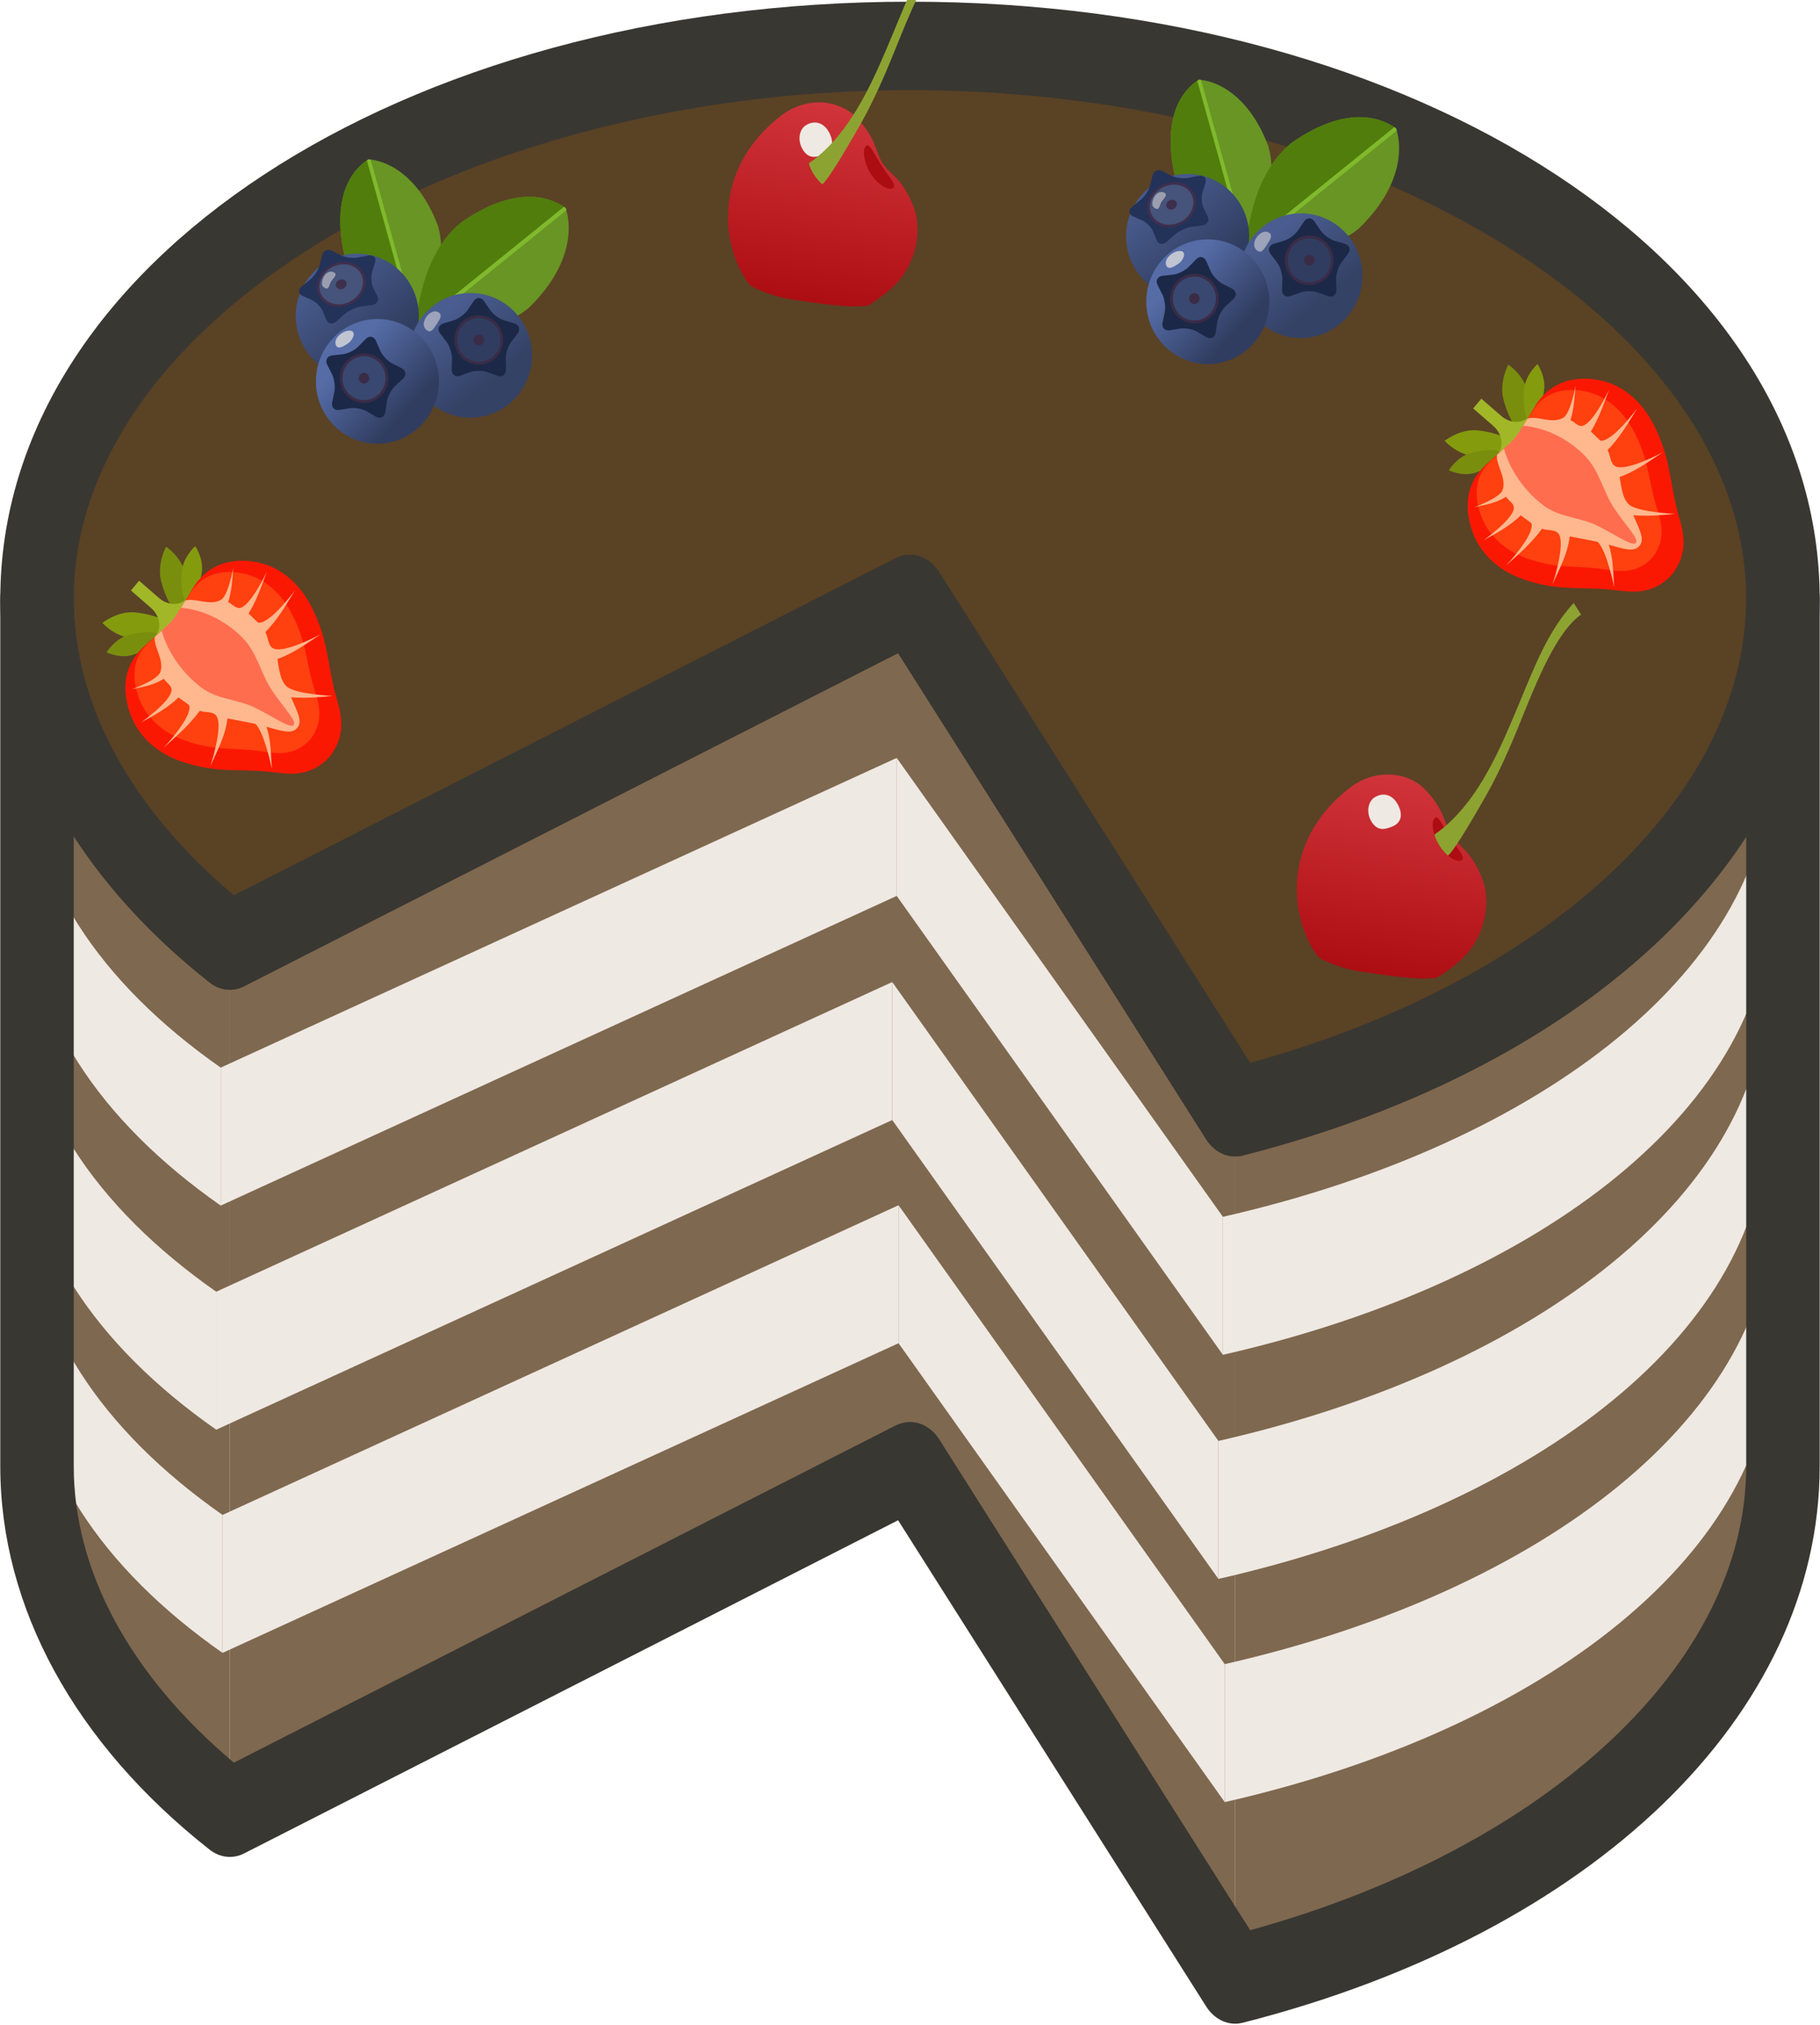 <svg width="160" height="178" viewBox="0 0 160 178" fill="none" xmlns="http://www.w3.org/2000/svg">
<g clip-path="url(#clip0_2695_3470)">
<path d="M3.257 52.649V128.871C3.257 140.407 9.612 150.991 20.201 159.322V83.103C9.612 74.773 3.257 64.178 3.257 52.649Z" fill="#7E684F"/>
<path d="M20.201 83.102V159.322L79.995 128.87V52.647L20.201 83.102Z" fill="#7E684F"/>
<path d="M61.021 138.537L79.997 128.871V52.647L61.021 62.311V138.537Z" fill="#7E684F"/>
<path d="M79.995 52.649V128.871L108.591 173.985V97.757L79.995 52.649Z" fill="#7E684F"/>
<path d="M108.591 97.757V173.985C136.807 166.799 156.741 149.313 156.741 128.871V52.647C156.743 73.094 136.807 90.578 108.591 97.757Z" fill="#7E684F"/>
<path d="M79.995 52.649V87.975L108.591 133.09V97.757L79.995 52.649Z" fill="#7E684F"/>
<path d="M3.257 52.649V87.975C3.257 99.512 9.612 110.096 20.201 118.429V83.104C9.612 74.773 3.257 64.178 3.257 52.649Z" fill="#7E684F"/>
<path d="M20.201 83.102V118.428L79.995 87.975V52.647L20.201 83.102Z" fill="#7E684F"/>
<path d="M108.591 97.757V133.091C136.807 125.901 156.741 108.418 156.741 87.973V52.645C156.743 73.094 136.807 90.578 108.591 97.757Z" fill="#7E684F"/>
<path d="M61.021 97.642L79.997 87.975V52.647L61.021 62.311V97.642Z" fill="#7E684F"/>
<path d="M79.995 4.036C37.615 4.036 3.257 25.8 3.257 52.647C3.257 64.175 9.609 74.77 20.201 83.099L79.995 52.647L108.591 97.756C136.805 90.575 156.742 73.092 156.742 52.647C156.743 25.8 122.377 4.036 79.995 4.036Z" fill="#5A4225"/>
<path d="M126.359 13.908C138.388 22.49 145.708 33.791 145.708 46.166C145.708 65.17 128.493 81.592 103.417 89.59L108.594 97.756C136.807 90.577 156.743 73.092 156.743 52.647C156.743 36.834 144.812 22.788 126.359 13.908Z" fill="#5A4225"/>
<path d="M74.761 55.313L20.2 83.103C17.082 80.651 14.381 77.979 12.047 75.167L68.965 46.168C68.965 46.168 77.314 42.267 82.557 50.356L74.761 55.313Z" fill="#5A4225"/>
<path d="M108.591 101.641C107.598 101.641 106.639 101.087 106.026 100.116L78.954 57.401L21.461 86.683C20.476 87.188 19.341 87.064 18.436 86.356C6.568 77.016 0.025 65.041 0.025 52.647C0.025 23.204 35.153 0.149 79.993 0.149C124.842 0.149 159.972 23.204 159.972 52.647C159.972 74.518 140.062 93.717 109.259 101.558C109.037 101.62 108.81 101.641 108.591 101.641ZM79.995 48.767C80.98 48.767 81.938 49.303 82.566 50.292L109.907 93.43C136.076 86.203 153.512 69.982 153.512 52.648C153.512 28.405 119.847 7.921 79.995 7.921C40.149 7.921 6.482 28.403 6.482 52.648C6.482 61.864 11.467 71.059 20.56 78.701L78.738 49.066C79.148 48.863 79.575 48.767 79.995 48.767Z" fill="#393732"/>
<path d="M2.365 66.616V78.742C2.365 89.052 8.755 98.515 19.404 105.963V93.835C8.755 86.388 2.365 76.928 2.365 66.616Z" fill="#EFE9E3"/>
<path d="M1.97 86.314V98.44C1.97 108.751 8.361 118.213 19.009 125.661V113.534C8.361 106.086 1.97 96.626 1.97 86.314Z" fill="#EFE9E3"/>
<path d="M2.526 105.932V118.058C2.526 128.368 8.917 137.831 19.565 145.279V133.151C8.917 125.703 2.526 116.244 2.526 105.932Z" fill="#EFE9E3"/>
<path d="M19.404 93.836V105.963L78.832 78.744V66.616L19.404 93.836Z" fill="#EFE9E3"/>
<path d="M19.009 113.534V125.661L78.438 98.443V86.314L19.009 113.534Z" fill="#EFE9E3"/>
<path d="M19.565 133.152V145.279L78.994 118.06V105.932L19.565 133.152Z" fill="#EFE9E3"/>
<path d="M107.507 106.95V119.079C135.757 112.654 155.715 97.023 155.715 78.747V66.616C155.715 84.896 135.755 100.525 107.507 106.95Z" fill="#EFE9E3"/>
<path d="M107.113 126.649V138.777C135.363 132.352 155.321 116.721 155.321 98.445V86.314C155.321 104.594 135.361 120.223 107.113 126.649Z" fill="#EFE9E3"/>
<path d="M107.669 146.266V158.395C135.918 151.97 155.877 136.339 155.877 118.063V105.932C155.877 124.212 135.917 139.841 107.669 146.266Z" fill="#EFE9E3"/>
<path d="M108.591 177.87C107.598 177.87 106.639 177.316 106.026 176.337L78.954 133.62L21.461 162.904C20.476 163.407 19.341 163.286 18.436 162.579C6.568 153.235 0.025 141.269 0.025 128.871V52.647C0.025 50.502 1.471 48.765 3.256 48.765C5.038 48.765 6.481 50.502 6.481 52.647C6.481 61.861 11.466 71.057 20.559 78.7L78.737 49.065C80.092 48.376 81.673 48.877 82.564 50.29L109.905 93.428C136.073 86.201 153.509 69.982 153.509 52.647C153.509 50.502 154.958 48.765 156.74 48.765C158.522 48.765 159.971 50.502 159.971 52.647V128.871C159.971 150.731 140.061 169.943 109.258 177.785C109.037 177.838 108.81 177.87 108.591 177.87ZM79.995 124.983C80.98 124.983 81.938 125.523 82.566 126.508L109.907 169.653C136.076 162.417 153.512 146.195 153.512 128.871V73.541C145.292 86.185 129.67 96.362 109.26 101.559C108.025 101.875 106.783 101.309 106.027 100.117L78.955 57.402L21.463 86.683C20.478 87.188 19.342 87.064 18.437 86.358C13.5 82.471 9.485 78.131 6.484 73.502V128.871C6.484 138.09 11.469 147.286 20.562 154.924L78.739 125.286C79.148 125.084 79.575 124.983 79.995 124.983Z" fill="#393732"/>
<path d="M78.832 66.616V78.744L107.507 119.079V106.95L78.832 66.616Z" fill="#EFE9E3"/>
<path d="M78.438 86.314V98.442L107.113 138.777V126.649L78.438 86.314Z" fill="#EFE9E3"/>
<path d="M78.994 105.932V118.06L107.669 158.395V146.266L78.994 105.932Z" fill="#EFE9E3"/>
<g clip-path="url(#clip1_2695_3470)">
<path d="M11.787 53.82C13.267 53.933 15.107 54.574 15.044 55.2C14.985 55.824 13.047 56.186 11.566 56.076C10.089 55.966 9 54.748 9 54.748C9 54.748 10.308 53.712 11.787 53.82Z" fill="#849B0E"/>
<path d="M11.21 55.838C12.354 55.484 13.924 55.418 14.052 55.893C14.183 56.366 12.823 57.207 11.68 57.558C10.533 57.911 9.37 57.337 9.37 57.337C9.37 57.337 10.064 56.192 11.21 55.838Z" fill="#7A8E0E"/>
<path d="M14.146 50.995C14.49 52.466 15.409 54.214 16 54.055C16.592 53.895 16.634 51.886 16.293 50.416C15.949 48.945 14.598 48.044 14.598 48.044C14.598 48.044 13.804 49.525 14.146 50.995Z" fill="#7A8E0E"/>
<path d="M16.006 50.091C15.846 51.303 16.034 52.889 16.515 52.944C16.995 52.999 17.59 51.5 17.747 50.288C17.906 49.079 17.163 48 17.163 48C17.163 48 16.165 48.879 16.006 50.091Z" fill="#849B0E"/>
<path d="M16.444 52.579C16.179 52.892 15.775 53.089 15.294 53.084C14.817 53.081 14.345 52.88 13.98 52.562L12.228 51.042L11.511 51.9L13.264 53.423C13.63 53.739 13.901 54.18 13.98 54.661C14.06 55.145 13.938 55.583 13.673 55.899L13.295 56.352L14.154 57.019L17.607 52.883L16.825 52.127L16.447 52.579H16.444Z" fill="#A1B728"/>
<path d="M22.107 49.334C20.153 49.105 18.179 49.633 16.899 51.782C16.478 52.489 15.565 54.04 15.186 54.493C14.808 54.948 13.451 56.114 12.837 56.653C10.963 58.283 10.718 60.226 11.298 62.285C11.978 64.689 13.852 66.231 16.003 66.948C19.078 67.971 20.779 67.551 23.623 67.829C25.068 67.968 27.181 68.519 28.999 66.475C30.688 64.32 29.818 62.279 29.448 60.852C28.726 58.036 28.862 56.253 27.377 53.324C26.339 51.277 24.547 49.621 22.11 49.34L22.107 49.334Z" fill="#FB1803"/>
<path d="M21.012 50.337C19.339 50.099 17.672 50.497 16.629 52.28C16.284 52.866 15.542 54.153 15.232 54.53C14.919 54.901 13.79 55.855 13.278 56.296C11.716 57.63 11.554 59.263 12.095 61.017C12.729 63.065 14.362 64.413 16.213 65.071C18.859 66.011 20.301 65.692 22.73 65.996C23.964 66.15 25.779 66.666 27.281 64.981C28.672 63.204 27.884 61.458 27.534 60.24C26.851 57.845 26.928 56.346 25.594 53.831C24.661 52.074 23.097 50.633 21.012 50.337Z" fill="#FF400F"/>
<path d="M28.165 55.76C28.165 55.76 25.002 57.465 24.03 56.992C23.54 56.757 23.589 55.998 23.324 55.557C24.385 54.493 25.148 53.176 25.933 51.886C25.933 51.886 23.791 54.8 22.733 54.736C22.639 54.73 22.084 54.113 21.851 53.933C22.542 52.814 22.986 51.523 23.458 50.25C23.458 50.25 22.064 53.231 21.106 53.431C20.713 53.513 20.409 53.06 20.059 52.933C20.366 51.978 20.426 50.935 20.511 49.897C20.511 49.897 20.07 52.385 19.405 52.735C18.384 53.278 17.203 52.524 16.304 52.779C15.892 53.458 15.431 54.197 15.192 54.487C14.933 54.797 14.219 55.441 13.597 55.986C13.511 56.914 14.45 57.955 14.103 59.054C13.881 59.767 11.588 60.588 11.588 60.588C12.513 60.368 13.412 60.275 14.407 59.66C14.595 59.999 15.098 60.228 15.084 60.643C15.056 61.632 12.402 63.494 12.402 63.494C13.611 62.85 14.791 62.18 15.701 61.293C15.92 61.496 16.623 61.931 16.643 62.023C16.89 63.085 14.384 65.724 14.384 65.724C15.496 64.717 16.64 63.74 17.559 62.476C18.017 62.659 18.731 62.49 19.029 62.934C19.652 63.847 18.489 67.35 18.489 67.35C19.075 66.011 19.797 64.761 19.999 63.146C20.801 63.308 22.414 63.595 22.454 63.633C23.236 64.326 23.902 67.591 23.902 67.591C23.811 66.338 23.831 65.06 23.427 63.879C24.778 64.254 25.645 64.558 26.132 63.975C26.618 63.389 26.152 62.603 25.585 61.284C26.809 61.388 28.035 61.293 29.263 61.165C29.263 61.165 26.001 61.029 25.216 60.347C24.63 59.84 24.527 58.747 24.385 57.923C25.731 57.453 26.937 56.581 28.168 55.763L28.165 55.76Z" fill="#FFB78E"/>
<path d="M14.22 55.435C14.595 56.87 15.681 58.883 17.65 60.394C19.095 61.504 20.816 61.423 22.383 62.186C24.078 63.015 25.52 64.079 25.822 63.717C26.112 63.369 24.906 62.174 23.907 60.678C22.906 59.179 22.636 57.375 21.293 56.027C19.518 54.237 17.377 53.527 15.906 53.425C15.622 53.884 15.351 54.295 15.187 54.496C15.013 54.704 14.638 55.058 14.22 55.435Z" fill="#FF6D4F"/>
</g>
<g clip-path="url(#clip2_2695_3470)">
<path d="M111.512 12.881C112.72 17.209 109.555 21.9 109.555 21.9C109.555 21.9 104.438 19.58 103.233 15.254C102.346 11.063 103.378 8.284 105.402 7C107.602 7.194 110.073 9.002 111.512 12.881Z" fill="#689524"/>
<path d="M105.35 7.034C103.363 8.33 102.352 11.098 103.23 15.254C104.358 19.296 108.896 21.585 109.487 21.869L105.35 7.034Z" fill="#517D0C"/>
<path d="M109.355 21.806C109.481 21.869 109.555 21.903 109.555 21.903C109.555 21.903 109.601 21.834 109.678 21.713L105.581 7.025C105.522 7.016 105.461 7.006 105.402 7C105.35 7.031 105.303 7.069 105.254 7.103L109.355 21.806Z" fill="#80B92D"/>
<path d="M119.438 20.101C115.612 23.193 109.549 21.934 109.549 21.934C109.549 21.934 109.694 15.667 113.523 12.575C117.353 9.873 120.581 9.752 122.735 11.291C123.481 13.643 122.72 16.966 119.435 20.104L119.438 20.101Z" fill="#689524"/>
<path d="M122.683 11.25C120.529 9.751 117.322 9.892 113.523 12.572C109.947 15.457 109.583 21.116 109.552 21.85L122.683 11.25Z" fill="#517D0C"/>
<path d="M109.561 21.681C109.552 21.837 109.549 21.931 109.549 21.931C109.549 21.931 109.638 21.95 109.792 21.975L122.79 11.482C122.772 11.419 122.76 11.35 122.738 11.288C122.686 11.247 122.63 11.216 122.572 11.182L109.561 21.684V21.681Z" fill="#80B92D"/>
<path d="M109.817 20.77C109.817 17.743 107.395 15.289 104.41 15.289C101.425 15.289 99 17.743 99 20.77C99 23.796 101.422 26.25 104.407 26.25C107.392 26.25 109.814 23.796 109.814 20.77H109.817Z" fill="url(#paint0_linear_2695_3470)"/>
<path d="M103.301 20.61C103.643 20.304 104.296 20.001 104.752 19.939L105.676 19.814C106.132 19.752 106.357 19.405 106.181 19.043L105.818 18.302C105.639 17.943 105.599 17.306 105.722 16.894L105.978 16.057C106.104 15.645 105.839 15.376 105.387 15.46L104.462 15.635C104.009 15.716 103.332 15.629 102.953 15.432L102.189 15.039C101.813 14.845 101.418 15.029 101.317 15.442L101.11 16.285C101.006 16.7 100.63 17.278 100.272 17.572L99.539 18.165C99.182 18.459 99.206 18.836 99.594 19.008L100.386 19.358C100.778 19.53 101.221 19.98 101.375 20.354L101.689 21.113C101.844 21.488 102.25 21.541 102.595 21.232L103.295 20.604L103.301 20.61Z" fill="#233259"/>
<path d="M105.014 17.059C104.576 16.091 103.319 15.726 102.207 16.238C101.095 16.753 100.547 17.956 100.984 18.927C101.422 19.895 102.679 20.261 103.791 19.745C104.903 19.23 105.451 18.028 105.017 17.059H105.014Z" fill="#3E2F4D"/>
<path d="M104.783 17.163C104.398 16.304 103.282 15.982 102.296 16.438C101.311 16.894 100.827 17.962 101.212 18.818C101.6 19.677 102.712 20.001 103.695 19.545C104.681 19.086 105.168 18.021 104.78 17.163H104.783Z" fill="#46537A"/>
<path d="M103.436 17.787C103.341 17.578 103.067 17.497 102.823 17.609C102.58 17.721 102.463 17.981 102.555 18.193C102.651 18.402 102.925 18.483 103.168 18.371C103.412 18.259 103.532 17.999 103.433 17.787H103.436Z" fill="#3E2F4D"/>
<g opacity="0.5">
<path d="M101.603 18.337C101.249 18.181 101.261 17.887 101.36 17.562C101.523 17.028 101.967 16.763 102.321 16.919C102.675 17.078 102.435 17.328 102.158 17.668C101.942 17.937 101.955 18.493 101.603 18.337Z" fill="#EFE9E3"/>
</g>
<path d="M119.771 24.233C119.771 21.203 117.35 18.752 114.364 18.752C111.379 18.752 108.954 21.203 108.954 24.233C108.954 27.262 111.376 29.714 114.364 29.714C117.353 29.714 119.771 27.262 119.771 24.233Z" fill="url(#paint1_linear_2695_3470)"/>
<g opacity="0.5">
<path d="M110.541 22.04C110.181 21.8 110.165 21.341 110.446 20.904C110.729 20.466 111.207 20.217 111.564 20.457C111.921 20.694 111.666 21.066 111.382 21.5C111.099 21.937 110.898 22.278 110.541 22.04Z" fill="#EFE9E3"/>
</g>
<path d="M114.324 25.713C114.749 25.557 115.446 25.557 115.871 25.713L116.737 26.022C117.162 26.179 117.498 25.929 117.485 25.473L117.461 24.545C117.448 24.086 117.664 23.415 117.938 23.055L118.499 22.319C118.773 21.956 118.644 21.553 118.212 21.425L117.331 21.163C116.897 21.035 116.336 20.62 116.08 20.242L115.563 19.477C115.307 19.099 114.891 19.099 114.635 19.477L114.118 20.242C113.862 20.62 113.301 21.035 112.867 21.163L111.986 21.425C111.555 21.556 111.425 21.959 111.699 22.319L112.26 23.055C112.534 23.418 112.75 24.089 112.735 24.545L112.71 25.473C112.698 25.929 113.033 26.179 113.462 26.022L114.327 25.713H114.324Z" fill="#1C2847"/>
<path d="M117.245 22.877C117.245 21.675 116.284 20.701 115.098 20.701C113.911 20.701 112.95 21.675 112.95 22.877C112.95 24.08 113.911 25.054 115.098 25.054C116.284 25.054 117.245 24.08 117.245 22.877Z" fill="#3A2C47"/>
<path d="M116.999 22.878C116.999 21.813 116.148 20.951 115.098 20.951C114.047 20.951 113.197 21.813 113.197 22.878C113.197 23.943 114.047 24.808 115.098 24.808C116.148 24.808 116.999 23.946 116.999 22.878Z" fill="#303D60"/>
<path d="M115.566 22.878C115.566 22.615 115.356 22.403 115.098 22.403C114.839 22.403 114.629 22.615 114.629 22.878C114.629 23.14 114.839 23.352 115.098 23.352C115.356 23.352 115.566 23.14 115.566 22.878Z" fill="#3A2C47"/>
<path d="M111.588 26.519C111.588 23.493 109.167 21.038 106.178 21.038C103.19 21.038 100.771 23.493 100.771 26.519C100.771 29.545 103.193 32 106.178 32C109.164 32 111.588 29.545 111.588 26.519Z" fill="url(#paint2_linear_2695_3470)"/>
<path d="M103.741 28.883C104.185 28.808 104.866 28.933 105.254 29.161L106.046 29.626C106.434 29.854 106.81 29.67 106.878 29.217L107.016 28.299C107.084 27.846 107.414 27.225 107.747 26.919L108.424 26.294C108.757 25.988 108.702 25.57 108.301 25.363L107.485 24.948C107.084 24.742 106.607 24.233 106.422 23.814L106.052 22.965C105.87 22.549 105.461 22.471 105.146 22.799L104.502 23.458C104.185 23.786 103.563 24.089 103.116 24.139L102.207 24.239C101.76 24.289 101.563 24.661 101.77 25.067L102.189 25.894C102.392 26.3 102.484 26.997 102.392 27.447L102.204 28.355C102.112 28.802 102.398 29.108 102.842 29.033L103.745 28.883H103.741Z" fill="#1C2847"/>
<path d="M107.103 26.625C107.315 25.445 106.545 24.314 105.387 24.099C104.225 23.883 103.113 24.67 102.9 25.851C102.688 27.031 103.455 28.168 104.616 28.38C105.778 28.596 106.89 27.812 107.103 26.625Z" fill="#3A2C47"/>
<path d="M106.862 26.581C107.05 25.532 106.369 24.533 105.34 24.342C104.315 24.155 103.329 24.848 103.138 25.894C102.95 26.944 103.631 27.946 104.657 28.137C105.686 28.324 106.671 27.631 106.859 26.581H106.862Z" fill="#394870"/>
<path d="M105.457 26.322C105.504 26.063 105.337 25.819 105.085 25.773C104.832 25.723 104.589 25.894 104.542 26.154C104.496 26.41 104.663 26.656 104.915 26.706C105.168 26.753 105.411 26.581 105.457 26.322Z" fill="#3A2C47"/>
<g opacity="0.7">
<path d="M102.602 23.449C102.392 23.218 102.472 22.834 102.737 22.546C103.175 22.072 103.812 21.937 104.022 22.169C104.231 22.403 103.957 22.962 103.532 23.227C103.202 23.433 102.811 23.68 102.602 23.449Z" fill="#EFE9E3"/>
</g>
</g>
<g clip-path="url(#clip3_2695_3470)">
<path d="M38.512 19.881C39.719 24.209 36.555 28.9 36.555 28.9C36.555 28.9 31.438 26.58 30.233 22.254C29.346 18.063 30.378 15.284 32.402 14C34.602 14.194 37.073 16.002 38.512 19.881Z" fill="#689524"/>
<path d="M32.35 14.034C30.363 15.331 29.352 18.098 30.23 22.254C31.358 26.296 35.896 28.585 36.487 28.869L32.35 14.034Z" fill="#517D0C"/>
<path d="M36.355 28.806C36.481 28.869 36.555 28.903 36.555 28.903C36.555 28.903 36.601 28.834 36.678 28.713L32.581 14.025C32.522 14.016 32.461 14.006 32.402 14C32.35 14.031 32.303 14.069 32.254 14.103L36.355 28.806Z" fill="#80B92D"/>
<path d="M46.438 27.101C42.612 30.193 36.549 28.934 36.549 28.934C36.549 28.934 36.694 22.667 40.523 19.575C44.353 16.873 47.581 16.752 49.735 18.291C50.48 20.643 49.72 23.966 46.435 27.104L46.438 27.101Z" fill="#689524"/>
<path d="M49.683 18.25C47.529 16.751 44.322 16.892 40.523 19.572C36.947 22.457 36.583 28.116 36.552 28.85L49.683 18.25Z" fill="#517D0C"/>
<path d="M36.561 28.681C36.552 28.837 36.549 28.931 36.549 28.931C36.549 28.931 36.638 28.95 36.792 28.975L49.79 18.482C49.772 18.419 49.76 18.35 49.738 18.288C49.686 18.247 49.63 18.216 49.572 18.182L36.561 28.684V28.681Z" fill="#80B92D"/>
<path d="M36.817 27.77C36.817 24.743 34.395 22.289 31.41 22.289C28.425 22.289 26 24.743 26 27.77C26 30.796 28.422 33.251 31.407 33.251C34.392 33.251 36.814 30.796 36.814 27.77H36.817Z" fill="url(#paint3_linear_2695_3470)"/>
<path d="M30.301 27.61C30.643 27.304 31.296 27.001 31.752 26.939L32.676 26.814C33.132 26.752 33.357 26.405 33.181 26.043L32.818 25.302C32.639 24.943 32.599 24.306 32.722 23.894L32.978 23.057C33.104 22.645 32.839 22.376 32.386 22.46L31.462 22.635C31.009 22.716 30.332 22.629 29.953 22.432L29.189 22.039C28.813 21.845 28.418 22.029 28.317 22.442L28.11 23.285C28.006 23.7 27.63 24.278 27.272 24.572L26.539 25.165C26.182 25.459 26.206 25.836 26.595 26.008L27.386 26.358C27.778 26.53 28.221 26.98 28.375 27.354L28.689 28.113C28.843 28.488 29.25 28.541 29.595 28.232L30.295 27.604L30.301 27.61Z" fill="#233259"/>
<path d="M32.014 24.059C31.576 23.091 30.319 22.726 29.207 23.238C28.095 23.753 27.547 24.956 27.984 25.927C28.422 26.895 29.679 27.261 30.791 26.745C31.903 26.23 32.451 25.028 32.017 24.059H32.014Z" fill="#3E2F4D"/>
<path d="M31.783 24.163C31.398 23.304 30.282 22.982 29.296 23.438C28.311 23.894 27.827 24.962 28.212 25.818C28.6 26.677 29.712 27.001 30.695 26.545C31.681 26.086 32.168 25.021 31.78 24.163H31.783Z" fill="#46537A"/>
<path d="M30.436 24.787C30.341 24.578 30.067 24.497 29.823 24.609C29.58 24.721 29.463 24.981 29.555 25.193C29.651 25.402 29.925 25.483 30.168 25.371C30.412 25.259 30.532 24.999 30.433 24.787H30.436Z" fill="#3E2F4D"/>
<g opacity="0.5">
<path d="M28.603 25.337C28.249 25.181 28.261 24.887 28.36 24.562C28.523 24.028 28.967 23.763 29.321 23.919C29.675 24.078 29.435 24.328 29.158 24.668C28.942 24.937 28.954 25.493 28.603 25.337Z" fill="#EFE9E3"/>
</g>
<path d="M46.771 31.233C46.771 28.203 44.35 25.752 41.364 25.752C38.379 25.752 35.954 28.203 35.954 31.233C35.954 34.262 38.376 36.714 41.364 36.714C44.353 36.714 46.771 34.262 46.771 31.233Z" fill="url(#paint4_linear_2695_3470)"/>
<g opacity="0.5">
<path d="M37.541 29.04C37.181 28.8 37.165 28.341 37.446 27.904C37.729 27.466 38.207 27.217 38.564 27.457C38.921 27.694 38.666 28.066 38.382 28.5C38.099 28.937 37.898 29.278 37.541 29.04Z" fill="#EFE9E3"/>
</g>
<path d="M41.324 32.713C41.749 32.557 42.446 32.557 42.871 32.713L43.737 33.022C44.162 33.179 44.498 32.929 44.485 32.473L44.461 31.545C44.448 31.086 44.664 30.415 44.938 30.055L45.499 29.319C45.773 28.956 45.644 28.553 45.212 28.425L44.331 28.163C43.897 28.035 43.336 27.62 43.08 27.242L42.563 26.477C42.307 26.099 41.891 26.099 41.636 26.477L41.118 27.242C40.862 27.62 40.301 28.035 39.867 28.163L38.986 28.425C38.555 28.556 38.425 28.959 38.699 29.319L39.26 30.055C39.534 30.418 39.75 31.089 39.735 31.545L39.71 32.473C39.698 32.929 40.033 33.179 40.462 33.022L41.327 32.713H41.324Z" fill="#1C2847"/>
<path d="M44.245 29.877C44.245 28.675 43.284 27.701 42.098 27.701C40.911 27.701 39.95 28.675 39.95 29.877C39.95 31.08 40.911 32.054 42.098 32.054C43.284 32.054 44.245 31.08 44.245 29.877Z" fill="#3A2C47"/>
<path d="M43.999 29.878C43.999 28.813 43.148 27.951 42.098 27.951C41.047 27.951 40.197 28.813 40.197 29.878C40.197 30.943 41.047 31.808 42.098 31.808C43.148 31.808 43.999 30.946 43.999 29.878Z" fill="#303D60"/>
<path d="M42.566 29.878C42.566 29.615 42.356 29.403 42.098 29.403C41.839 29.403 41.629 29.615 41.629 29.878C41.629 30.14 41.839 30.352 42.098 30.352C42.356 30.352 42.566 30.14 42.566 29.878Z" fill="#3A2C47"/>
<path d="M38.588 33.519C38.588 30.493 36.167 28.038 33.178 28.038C30.19 28.038 27.771 30.493 27.771 33.519C27.771 36.545 30.193 39 33.178 39C36.164 39 38.588 36.545 38.588 33.519Z" fill="url(#paint5_linear_2695_3470)"/>
<path d="M30.741 35.883C31.185 35.808 31.866 35.933 32.254 36.161L33.046 36.626C33.434 36.854 33.81 36.67 33.878 36.217L34.016 35.299C34.084 34.846 34.414 34.225 34.747 33.919L35.424 33.294C35.757 32.988 35.702 32.569 35.301 32.363L34.485 31.948C34.084 31.742 33.607 31.233 33.422 30.814L33.052 29.965C32.87 29.549 32.461 29.471 32.146 29.799L31.502 30.458C31.185 30.786 30.563 31.089 30.116 31.139L29.207 31.239C28.761 31.289 28.563 31.661 28.77 32.067L29.189 32.894C29.392 33.3 29.485 33.997 29.392 34.447L29.204 35.355C29.112 35.802 29.398 36.108 29.842 36.033L30.744 35.883H30.741Z" fill="#1C2847"/>
<path d="M34.103 33.625C34.315 32.445 33.545 31.314 32.387 31.099C31.225 30.883 30.113 31.67 29.9 32.851C29.688 34.031 30.455 35.168 31.616 35.38C32.778 35.596 33.89 34.812 34.103 33.625Z" fill="#3A2C47"/>
<path d="M33.862 33.581C34.05 32.532 33.37 31.533 32.34 31.342C31.314 31.155 30.329 31.848 30.138 32.894C29.95 33.944 30.631 34.946 31.657 35.137C32.685 35.324 33.671 34.631 33.859 33.581H33.862Z" fill="#394870"/>
<path d="M32.457 33.322C32.504 33.063 32.337 32.819 32.085 32.773C31.832 32.723 31.589 32.894 31.542 33.154C31.496 33.41 31.663 33.656 31.915 33.706C32.168 33.753 32.411 33.581 32.457 33.322Z" fill="#3A2C47"/>
<g opacity="0.7">
<path d="M29.602 30.449C29.392 30.218 29.472 29.834 29.737 29.546C30.175 29.072 30.812 28.937 31.022 29.169C31.231 29.403 30.957 29.962 30.532 30.227C30.202 30.433 29.811 30.68 29.602 30.449Z" fill="#EFE9E3"/>
</g>
</g>
<path d="M65.975 25.118C67.208 25.76 68.541 26.201 70.045 26.387C71.689 26.593 74.252 27.093 76.273 26.875C76.964 26.474 77.665 25.971 78.374 25.34C80.577 23.384 81.111 20.19 80.311 18.163C79.31 15.616 78.249 15.366 77.596 14.354C76.943 13.339 77.051 12.117 75.219 10.264C73.756 8.784 70.922 8.407 68.614 10.204C62.984 14.588 63.256 20.825 65.476 24.447C65.63 24.677 65.797 24.899 65.975 25.114V25.118Z" fill="url(#paint6_linear_2695_3470)"/>
<path d="M72.426 13.561C71.738 13.854 71.11 13.982 70.593 13.18C70.077 12.375 70.244 11.371 70.862 10.998C71.686 10.498 72.492 10.839 72.922 11.704C73.396 12.66 73.086 13.279 72.426 13.561Z" fill="#EFE9E3"/>
<path d="M78.521 16.52C78.196 16.794 77.229 16.318 76.569 15.303C75.91 14.279 75.805 13.093 76.133 12.823C76.461 12.549 76.831 13.513 77.491 14.537C78.147 15.56 78.849 16.251 78.521 16.524V16.52Z" fill="#AC0D12"/>
<path d="M75.675 10.869C77.075 8.389 78.146 5.739 79.221 3.065C80.387 0.201 82.073 -3.687 84 -4.98L83.344 -6C81.075 -3.532 79.902 -0.414 78.527 2.891C76.869 6.866 75.102 11.043 71.954 13.706C71.681 13.932 71.402 14.15 71.102 14.352C71.196 14.685 71.353 15.035 71.57 15.368C71.79 15.709 72.048 15.987 72.296 16.205C72.99 15.578 74.816 12.361 75.675 10.873V10.869Z" fill="#8CA332"/>
<g clip-path="url(#clip4_2695_3470)">
<path d="M129.787 37.82C131.267 37.933 133.107 38.574 133.044 39.2C132.985 39.824 131.048 40.186 129.566 40.076C128.089 39.966 127 38.748 127 38.748C127 38.748 128.308 37.712 129.787 37.82Z" fill="#849B0E"/>
<path d="M129.21 39.838C130.354 39.484 131.924 39.418 132.052 39.893C132.183 40.366 130.823 41.207 129.68 41.558C128.533 41.911 127.37 41.337 127.37 41.337C127.37 41.337 128.064 40.192 129.21 39.838Z" fill="#7A8E0E"/>
<path d="M132.146 34.995C132.49 36.466 133.408 38.214 134 38.055C134.592 37.895 134.634 35.886 134.293 34.416C133.949 32.945 132.598 32.044 132.598 32.044C132.598 32.044 131.804 33.525 132.146 34.995Z" fill="#7A8E0E"/>
<path d="M134.006 34.091C133.846 35.303 134.034 36.889 134.515 36.944C134.996 36.999 135.59 35.5 135.746 34.288C135.906 33.079 135.163 32 135.163 32C135.163 32 134.165 32.879 134.006 34.091Z" fill="#849B0E"/>
<path d="M134.444 36.579C134.179 36.892 133.775 37.089 133.294 37.084C132.817 37.081 132.344 36.88 131.98 36.562L130.228 35.042L129.511 35.9L131.264 37.423C131.631 37.739 131.901 38.18 131.98 38.661C132.06 39.145 131.938 39.583 131.673 39.899L131.295 40.352L132.154 41.019L135.607 36.883L134.825 36.127L134.446 36.579H134.444Z" fill="#A1B728"/>
<path d="M140.107 33.334C138.153 33.105 136.179 33.633 134.899 35.782C134.478 36.489 133.565 38.04 133.186 38.493C132.808 38.948 131.451 40.114 130.837 40.653C128.963 42.283 128.718 44.226 129.298 46.285C129.978 48.688 131.852 50.231 134.003 50.947C137.078 51.971 138.778 51.551 141.623 51.829C143.068 51.968 145.181 52.519 146.999 50.475C148.688 48.32 147.818 46.279 147.448 44.852C146.726 42.036 146.862 40.253 145.377 37.324C144.339 35.277 142.547 33.621 140.11 33.34L140.107 33.334Z" fill="#FB1803"/>
<path d="M139.012 34.337C137.339 34.099 135.672 34.497 134.629 36.28C134.284 36.866 133.542 38.153 133.232 38.53C132.919 38.901 131.79 39.855 131.278 40.296C129.716 41.63 129.554 43.263 130.095 45.017C130.729 47.065 132.362 48.413 134.213 49.071C136.859 50.011 138.301 49.692 140.73 49.996C141.964 50.15 143.779 50.666 145.281 48.981C146.672 47.204 145.884 45.458 145.534 44.24C144.851 41.845 144.928 40.346 143.594 37.831C142.661 36.074 141.097 34.633 139.012 34.337Z" fill="#FF400F"/>
<path d="M146.165 39.76C146.165 39.76 143.002 41.465 142.03 40.992C141.54 40.757 141.589 39.998 141.324 39.557C142.385 38.493 143.148 37.176 143.933 35.886C143.933 35.886 141.791 38.8 140.733 38.736C140.639 38.73 140.084 38.113 139.851 37.933C140.542 36.814 140.986 35.523 141.458 34.25C141.458 34.25 140.064 37.231 139.106 37.431C138.713 37.513 138.409 37.06 138.059 36.933C138.366 35.978 138.426 34.935 138.511 33.897C138.511 33.897 138.07 36.385 137.405 36.735C136.384 37.278 135.203 36.524 134.304 36.779C133.892 37.458 133.431 38.197 133.192 38.487C132.933 38.797 132.219 39.441 131.597 39.986C131.511 40.914 132.45 41.955 132.103 43.054C131.881 43.767 129.588 44.588 129.588 44.588C130.513 44.368 131.412 44.275 132.407 43.66C132.595 43.999 133.098 44.228 133.084 44.643C133.056 45.632 130.402 47.494 130.402 47.494C131.611 46.85 132.791 46.18 133.701 45.293C133.92 45.496 134.623 45.931 134.643 46.023C134.89 47.085 132.384 49.724 132.384 49.724C133.497 48.717 134.64 47.74 135.559 46.476C136.017 46.659 136.731 46.49 137.029 46.934C137.652 47.847 136.489 51.35 136.489 51.35C137.075 50.011 137.797 48.761 137.999 47.146C138.801 47.308 140.414 47.595 140.454 47.633C141.236 48.326 141.902 51.591 141.902 51.591C141.811 50.338 141.831 49.06 141.427 47.879C142.778 48.254 143.645 48.558 144.132 47.975C144.618 47.389 144.152 46.603 143.586 45.284C144.809 45.388 146.035 45.293 147.263 45.165C147.263 45.165 144.001 45.029 143.216 44.347C142.63 43.84 142.527 42.747 142.385 41.923C143.731 41.453 144.937 40.581 146.168 39.763L146.165 39.76Z" fill="#FFB78E"/>
<path d="M132.219 39.435C132.595 40.87 133.681 42.883 135.65 44.394C137.095 45.504 138.816 45.423 140.383 46.186C142.078 47.015 143.52 48.079 143.822 47.717C144.112 47.369 142.906 46.174 141.907 44.678C140.906 43.179 140.636 41.375 139.293 40.027C137.519 38.237 135.377 37.527 133.906 37.425C133.622 37.884 133.352 38.295 133.187 38.496C133.013 38.704 132.638 39.058 132.219 39.435Z" fill="#FF6D4F"/>
</g>
<g clip-path="url(#clip5_2695_3470)">
<path d="M115.976 84.191C117.208 84.834 118.541 85.274 120.046 85.46C121.69 85.667 124.252 86.167 126.273 85.948C126.964 85.548 127.666 85.044 128.375 84.413C130.577 82.457 131.111 79.263 130.312 77.236C129.31 74.689 128.249 74.439 127.596 73.428C126.943 72.412 127.052 71.19 125.219 69.337C123.756 67.858 120.922 67.481 118.615 69.278C112.984 73.662 113.257 79.898 115.477 83.52C115.63 83.751 115.798 83.973 115.976 84.187V84.191Z" fill="url(#paint7_linear_2695_3470)"/>
<path d="M122.427 72.634C121.739 72.928 121.111 73.055 120.594 72.253C120.077 71.448 120.245 70.444 120.863 70.071C121.686 69.571 122.493 69.913 122.922 70.778C123.397 71.734 123.086 72.353 122.427 72.634Z" fill="#EFE9E3"/>
<path d="M128.521 75.594C128.196 75.868 127.23 75.391 126.57 74.376C125.91 73.352 125.805 72.166 126.134 71.896C126.462 71.623 126.832 72.587 127.491 73.61C128.148 74.634 128.849 75.324 128.521 75.598V75.594Z" fill="#AC0D12"/>
<path d="M130.675 69.869C132.075 67.389 133.146 64.739 134.221 62.065C135.387 59.201 137.073 55.313 139 54.02L138.344 53C136.075 55.468 134.902 58.586 133.527 61.891C131.869 65.866 130.102 70.043 126.954 72.706C126.681 72.932 126.402 73.15 126.102 73.352C126.196 73.686 126.353 74.035 126.57 74.368C126.79 74.709 127.048 74.987 127.296 75.205C127.99 74.578 129.816 71.361 130.675 69.873V69.869Z" fill="#8CA332"/>
</g>
</g>
<defs>
<linearGradient id="paint0_linear_2695_3470" x1="101.033" y1="16.507" x2="107.764" y2="24.784" gradientUnits="userSpaceOnUse">
<stop offset="0.11" stop-color="#475A8B"/>
<stop offset="0.85" stop-color="#303D60"/>
</linearGradient>
<linearGradient id="paint1_linear_2695_3470" x1="110.988" y1="19.967" x2="117.718" y2="28.244" gradientUnits="userSpaceOnUse">
<stop offset="0.1" stop-color="#4A5D90"/>
<stop offset="0.78" stop-color="#344266"/>
</linearGradient>
<linearGradient id="paint2_linear_2695_3470" x1="102.266" y1="22.843" x2="110.127" y2="30.023" gradientUnits="userSpaceOnUse">
<stop offset="0.18" stop-color="#556CA7"/>
<stop offset="0.85" stop-color="#303D60"/>
</linearGradient>
<linearGradient id="paint3_linear_2695_3470" x1="28.033" y1="23.507" x2="34.764" y2="31.784" gradientUnits="userSpaceOnUse">
<stop offset="0.11" stop-color="#475A8B"/>
<stop offset="0.85" stop-color="#303D60"/>
</linearGradient>
<linearGradient id="paint4_linear_2695_3470" x1="37.988" y1="26.967" x2="44.718" y2="35.244" gradientUnits="userSpaceOnUse">
<stop offset="0.1" stop-color="#4A5D90"/>
<stop offset="0.78" stop-color="#344266"/>
</linearGradient>
<linearGradient id="paint5_linear_2695_3470" x1="29.266" y1="29.843" x2="37.127" y2="37.023" gradientUnits="userSpaceOnUse">
<stop offset="0.18" stop-color="#556CA7"/>
<stop offset="0.85" stop-color="#303D60"/>
</linearGradient>
<linearGradient id="paint6_linear_2695_3470" x1="73.763" y1="7.915" x2="70.26" y2="29.788" gradientUnits="userSpaceOnUse">
<stop offset="0.07" stop-color="#D0343A"/>
<stop offset="0.86" stop-color="#AC0D12"/>
</linearGradient>
<linearGradient id="paint7_linear_2695_3470" x1="123.764" y1="66.988" x2="120.26" y2="88.861" gradientUnits="userSpaceOnUse">
<stop offset="0.07" stop-color="#D0343A"/>
<stop offset="0.86" stop-color="#AC0D12"/>
</linearGradient>
<clipPath id="clip0_2695_3470">
<rect width="160" height="178" fill="white"/>
</clipPath>
<clipPath id="clip1_2695_3470">
<rect width="21" height="20" fill="white" transform="translate(9 48)"/>
</clipPath>
<clipPath id="clip2_2695_3470">
<rect width="24" height="25" fill="white" transform="translate(99 7)"/>
</clipPath>
<clipPath id="clip3_2695_3470">
<rect width="24" height="25" fill="white" transform="translate(26 14)"/>
</clipPath>
<clipPath id="clip4_2695_3470">
<rect width="21" height="20" fill="white" transform="translate(127 32)"/>
</clipPath>
<clipPath id="clip5_2695_3470">
<rect width="25" height="33" fill="white" transform="translate(114 53)"/>
</clipPath>
</defs>
</svg>
